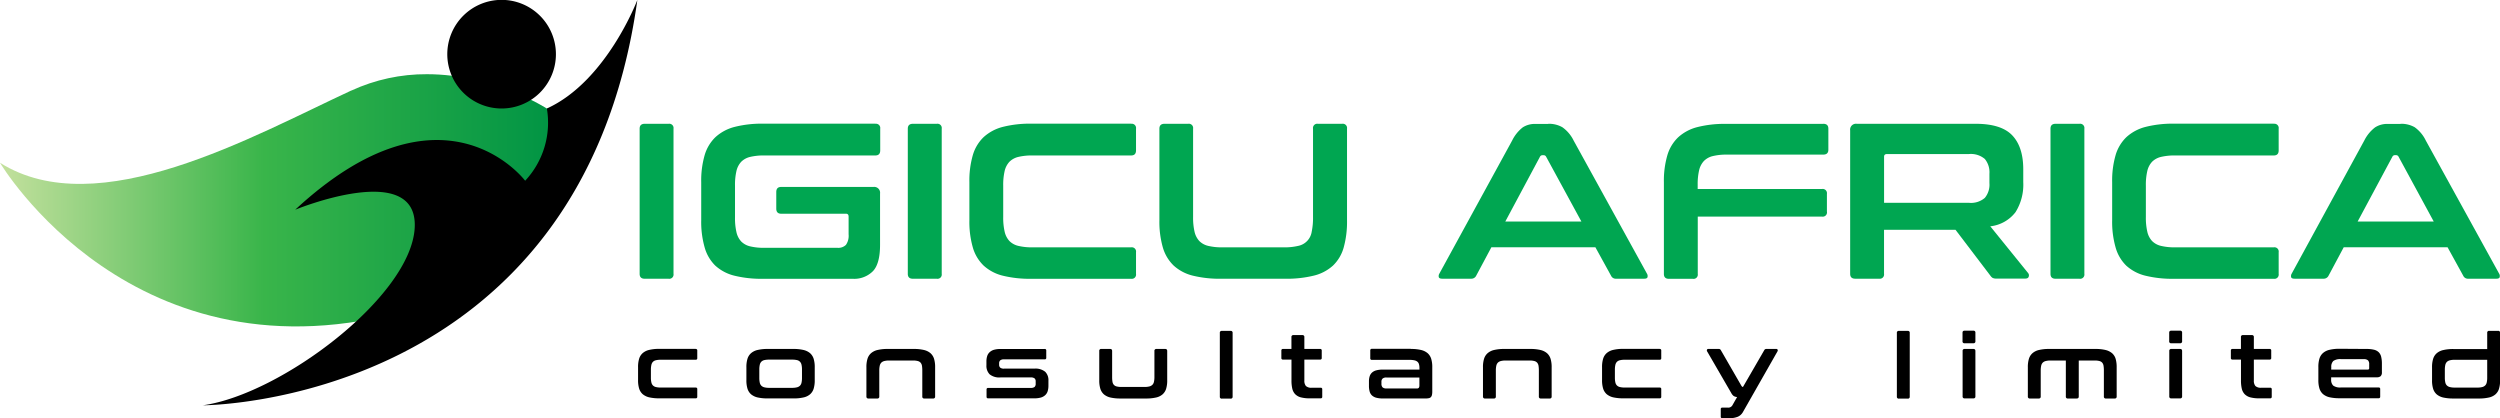 <svg id="Layer_1" data-name="Layer 1" xmlns="http://www.w3.org/2000/svg" xmlns:xlink="http://www.w3.org/1999/xlink" viewBox="0 0 588.26 98.41"><defs><style>.cls-1{fill:none;}.cls-2{clip-path:url(#clip-path);}.cls-3{fill:url(#linear-gradient);}.cls-4{fill:#00a651;}</style><clipPath id="clip-path" transform="translate(-14.19 -16.03)"><path class="cls-1" d="M96.85,37.33c-23,10.65-59.65,31.53-82.66,17,0,0,31.53,53.26,96.72,34.51l17-17,17-11.5L151,45l-8.1-3.41s-12.49-8.1-28.27-8.1a41.93,41.93,0,0,0-17.74,3.84"/></clipPath><linearGradient id="linear-gradient" x1="103.5" y1="181.78" x2="104.15" y2="181.78" gradientTransform="translate(-21850.08 -38310.83) scale(211.05)" gradientUnits="userSpaceOnUse"><stop offset="0" stop-color="#d2e5a6"/><stop offset="0.5" stop-color="#39b54a"/><stop offset="1" stop-color="#009444"/></linearGradient></defs><title>logo&amp;amp; details-03</title><g class="cls-2"><rect class="cls-3" y="17.46" width="136.77" height="74.14"/></g><path d="M145,28.81A12.78,12.78,0,1,1,132.22,16,12.78,12.78,0,0,1,145,28.81" transform="translate(-14.19 -16.03)"/><path d="M164.17,16s-7.24,19.17-21.3,25.56a20,20,0,0,1-5.11,17s-19.17-25.57-54.11,6.82c0,0,29-11.93,28.12,4.26s-31.53,39.2-49.85,41.76c0,0,89,0,102.25-95.44" transform="translate(-14.19 -16.03)"/><path class="cls-4" d="M171.52,45.16a1,1,0,0,1,1.15,1.15V80.47a1,1,0,0,1-1.15,1.15H165.9c-.8,0-1.2-.38-1.2-1.15V46.31c0-.76.4-1.15,1.2-1.15Z" transform="translate(-14.19 -16.03)"/><path class="cls-4" d="M220.16,45.16a1,1,0,0,1,1.15,1.15v5.1c0,.8-.38,1.2-1.15,1.2H194.07a13.74,13.74,0,0,0-3.36.34,4.36,4.36,0,0,0-2.11,1.15,4.73,4.73,0,0,0-1.12,2.16,14.28,14.28,0,0,0-.34,3.44v7.5a14.58,14.58,0,0,0,.34,3.46,4.74,4.74,0,0,0,1.12,2.19A4.36,4.36,0,0,0,190.71,74a13.63,13.63,0,0,0,3.36.34h17.18a2.53,2.53,0,0,0,2-.7,3.73,3.73,0,0,0,.62-2.47V67c0-.45-.21-.68-.62-.68H198c-.76,0-1.15-.4-1.15-1.2v-3.9c0-.8.38-1.2,1.15-1.2h21.71a1.38,1.38,0,0,1,1.56,1.56V73.66c0,2.92-.56,5-1.67,6.17a6.21,6.21,0,0,1-4.79,1.8h-21A26.48,26.48,0,0,1,187,80.9a10.31,10.31,0,0,1-4.5-2.37A9.62,9.62,0,0,1,180,74.26a21.86,21.86,0,0,1-.81-6.38v-9a21.55,21.55,0,0,1,.81-6.35,9.63,9.63,0,0,1,2.55-4.24,10.56,10.56,0,0,1,4.5-2.4,25.92,25.92,0,0,1,6.72-.76h26.42Z" transform="translate(-14.19 -16.03)"/><path class="cls-4" d="M234.63,45.16a1,1,0,0,1,1.15,1.15V80.47a1,1,0,0,1-1.15,1.15H229c-.8,0-1.2-.38-1.2-1.15V46.31c0-.76.4-1.15,1.2-1.15Z" transform="translate(-14.19 -16.03)"/><path class="cls-4" d="M280.35,45.16a1,1,0,0,1,1.15,1.15v5.1c0,.8-.38,1.2-1.15,1.2H257.18a13.74,13.74,0,0,0-3.36.34,4.36,4.36,0,0,0-2.11,1.15,4.73,4.73,0,0,0-1.12,2.16,14.28,14.28,0,0,0-.34,3.44v7.39a14.58,14.58,0,0,0,.34,3.46,4.74,4.74,0,0,0,1.12,2.19,4.36,4.36,0,0,0,2.11,1.15,13.63,13.63,0,0,0,3.36.34h23.17a1,1,0,0,1,1.15,1.15v5.1a1,1,0,0,1-1.15,1.15H256.87a26.48,26.48,0,0,1-6.72-.73,10.31,10.31,0,0,1-4.5-2.37,9.62,9.62,0,0,1-2.55-4.27,21.86,21.86,0,0,1-.81-6.38v-9a21.55,21.55,0,0,1,.81-6.35,9.57,9.57,0,0,1,2.55-4.24,10.56,10.56,0,0,1,4.5-2.4,25.92,25.92,0,0,1,6.72-.76h23.48Z" transform="translate(-14.19 -16.03)"/><path class="cls-4" d="M293.78,45.16a1,1,0,0,1,1.15,1.15V67.09a14.58,14.58,0,0,0,.34,3.46,4.74,4.74,0,0,0,1.12,2.19,4.36,4.36,0,0,0,2.11,1.15,13.63,13.63,0,0,0,3.36.34h14.42a13.74,13.74,0,0,0,3.36-.34,4,4,0,0,0,3.2-3.34,15.92,15.92,0,0,0,.31-3.46V46.31a1,1,0,0,1,1.15-1.15H330a1,1,0,0,1,1.15,1.15V67.87a22.65,22.65,0,0,1-.78,6.38,9.4,9.4,0,0,1-2.52,4.27,10.31,10.31,0,0,1-4.53,2.37,26.82,26.82,0,0,1-6.74.73h-15a26.48,26.48,0,0,1-6.72-.73,10.31,10.31,0,0,1-4.5-2.37,9.62,9.62,0,0,1-2.55-4.27,21.86,21.86,0,0,1-.81-6.38V46.31c0-.76.4-1.15,1.2-1.15Z" transform="translate(-14.19 -16.03)"/><path class="cls-4" d="M378.49,45.16a6.37,6.37,0,0,1,3.33.81,8.29,8.29,0,0,1,2.66,3.15l17.24,31.29a1.08,1.08,0,0,1,.13.86c-.09.23-.34.34-.75.34h-6.61a1.2,1.2,0,0,1-1.2-.68l-3.7-6.72H365.12l-3.59,6.72a1.26,1.26,0,0,1-1.2.68h-6.77c-.45,0-.72-.11-.81-.34a1.08,1.08,0,0,1,.13-.86L370,49.11A8.88,8.88,0,0,1,372.5,46a5.23,5.23,0,0,1,2.92-.81h3.07Zm-10.1,23H386.3L378,52.91a.64.64,0,0,0-.57-.36h-.31a.64.64,0,0,0-.57.36Z" transform="translate(-14.19 -16.03)"/><path class="cls-4" d="M443.21,45.16c.8,0,1.2.38,1.2,1.15v4.95c0,.76-.4,1.15-1.2,1.15h-22.6a13.74,13.74,0,0,0-3.36.34,4.36,4.36,0,0,0-2.11,1.15A4.74,4.74,0,0,0,414,56.09a14.36,14.36,0,0,0-.34,3.41v1h29.26a1,1,0,0,1,1.15,1.15V65.8A1,1,0,0,1,442.94,67H413.68V80.49a1,1,0,0,1-1.15,1.15h-5.62c-.8,0-1.2-.38-1.2-1.15V58.93a21.55,21.55,0,0,1,.81-6.35,9.57,9.57,0,0,1,2.55-4.24,10.56,10.56,0,0,1,4.5-2.4,25.92,25.92,0,0,1,6.72-.76h22.92Z" transform="translate(-14.19 -16.03)"/><path class="cls-4" d="M479.08,45.16c4,0,6.86.9,8.59,2.71s2.6,4.48,2.6,8v3a12.17,12.17,0,0,1-1.82,7.08,8.64,8.64,0,0,1-5.94,3.33l8.9,11a.82.82,0,0,1,.16.78c-.07.35-.35.52-.83.52H484a1.93,1.93,0,0,1-.94-.16,1.82,1.82,0,0,1-.52-.52L474.33,70.1H457.51V80.46a1,1,0,0,1-1.15,1.15h-5.62c-.8,0-1.2-.38-1.2-1.15V46.72a1.38,1.38,0,0,1,1.56-1.56ZM457.53,63.75h19.94a5,5,0,0,0,3.75-1.15,4.88,4.88,0,0,0,1.09-3.49V56.92a4.93,4.93,0,0,0-1.09-3.49,5.07,5.07,0,0,0-3.75-1.15H458.2c-.45,0-.68.21-.68.63V63.75Z" transform="translate(-14.19 -16.03)"/><path class="cls-4" d="M503.5,45.16a1,1,0,0,1,1.15,1.15V80.47a1,1,0,0,1-1.15,1.15h-5.62c-.8,0-1.2-.38-1.2-1.15V46.31c0-.76.4-1.15,1.2-1.15Z" transform="translate(-14.19 -16.03)"/><path class="cls-4" d="M549.22,45.16a1,1,0,0,1,1.15,1.15v5.1c0,.8-.38,1.2-1.15,1.2H526.05a13.74,13.74,0,0,0-3.36.34,4.36,4.36,0,0,0-2.11,1.15,4.73,4.73,0,0,0-1.12,2.16,14.28,14.28,0,0,0-.34,3.44v7.39a14.58,14.58,0,0,0,.34,3.46,4.74,4.74,0,0,0,1.12,2.19,4.36,4.36,0,0,0,2.11,1.15,13.63,13.63,0,0,0,3.36.34h23.17a1,1,0,0,1,1.15,1.15v5.1a1,1,0,0,1-1.15,1.15H525.74A26.48,26.48,0,0,1,519,80.9a10.31,10.31,0,0,1-4.5-2.37A9.62,9.62,0,0,1,512,74.26a21.86,21.86,0,0,1-.81-6.38v-9a21.55,21.55,0,0,1,.81-6.35,9.63,9.63,0,0,1,2.55-4.24,10.56,10.56,0,0,1,4.5-2.4,25.92,25.92,0,0,1,6.72-.76h23.48Z" transform="translate(-14.19 -16.03)"/><path class="cls-4" d="M579.05,45.16a6.37,6.37,0,0,1,3.33.81A8.29,8.29,0,0,1,585,49.12l17.24,31.29a1.08,1.08,0,0,1,.13.86c-.09.23-.34.34-.75.34h-6.61a1.2,1.2,0,0,1-1.2-.68l-3.7-6.72H565.68l-3.59,6.72a1.26,1.26,0,0,1-1.2.68h-6.77c-.45,0-.72-.11-.81-.34a1.08,1.08,0,0,1,.13-.86l17.07-31.3A8.88,8.88,0,0,1,573.06,46a5.23,5.23,0,0,1,2.92-.81h3.07Zm-10.1,23h17.91l-8.28-15.26a.64.64,0,0,0-.57-.36h-.31a.64.64,0,0,0-.57.36Z" transform="translate(-14.19 -16.03)"/><path d="M177.88,98.14a.34.34,0,0,1,.38.38v1.78a.34.34,0,0,1-.38.38h-8.22a4.41,4.41,0,0,0-1.14.12,1.43,1.43,0,0,0-.7.38,1.53,1.53,0,0,0-.36.72,5,5,0,0,0-.11,1.11v1.88a4.91,4.91,0,0,0,.11,1.12,1.49,1.49,0,0,0,.36.71,1.43,1.43,0,0,0,.7.38,4.52,4.52,0,0,0,1.14.12h8.22a.34.34,0,0,1,.38.38v1.78a.34.34,0,0,1-.38.38h-8.51a10.71,10.71,0,0,1-2.4-.23,3.68,3.68,0,0,1-1.55-.75,2.92,2.92,0,0,1-.84-1.33,6.62,6.62,0,0,1-.25-2v-3a6.62,6.62,0,0,1,.25-2,2.87,2.87,0,0,1,.84-1.33,3.52,3.52,0,0,1,1.55-.76,10.1,10.1,0,0,1,2.4-.24h8.51Z" transform="translate(-14.19 -16.03)"/><path d="M200.86,98.14a10.12,10.12,0,0,1,2.39.24,3.68,3.68,0,0,1,1.56.76,2.92,2.92,0,0,1,.84,1.33,6.62,6.62,0,0,1,.25,2v3a6.62,6.62,0,0,1-.25,2,2.87,2.87,0,0,1-.84,1.33,3.45,3.45,0,0,1-1.56.75,10.23,10.23,0,0,1-2.39.23h-6a10.71,10.71,0,0,1-2.4-.23,3.68,3.68,0,0,1-1.55-.75,2.92,2.92,0,0,1-.84-1.33,6.62,6.62,0,0,1-.25-2v-3a6.62,6.62,0,0,1,.25-2,2.87,2.87,0,0,1,.84-1.33,3.52,3.52,0,0,1,1.55-.76,10.1,10.1,0,0,1,2.4-.24Zm-8,6.82a4.91,4.91,0,0,0,.11,1.12,1.42,1.42,0,0,0,.37.71,1.52,1.52,0,0,0,.71.38,4.41,4.41,0,0,0,1.12.12h5.4a4.41,4.41,0,0,0,1.14-.12,1.52,1.52,0,0,0,.71-.38,1.42,1.42,0,0,0,.37-.71,5,5,0,0,0,.11-1.12v-2a4.85,4.85,0,0,0-.11-1.1,1.46,1.46,0,0,0-.37-.72,1.43,1.43,0,0,0-.71-.38,5.11,5.11,0,0,0-1.14-.11h-5.4a4.91,4.91,0,0,0-1.12.11,1.43,1.43,0,0,0-.71.38,1.46,1.46,0,0,0-.37.72,4.85,4.85,0,0,0-.11,1.1Z" transform="translate(-14.19 -16.03)"/><path d="M229.19,98.14a10.12,10.12,0,0,1,2.39.24,3.68,3.68,0,0,1,1.56.76,2.92,2.92,0,0,1,.84,1.33,6.62,6.62,0,0,1,.25,2v6.86a.42.42,0,0,1-.47.47h-2.08a.42.42,0,0,1-.47-.47v-6.14a6.84,6.84,0,0,0-.08-1.11,1.5,1.5,0,0,0-.33-.72,1.33,1.33,0,0,0-.67-.38,4.14,4.14,0,0,0-1.1-.12H223.4a4.35,4.35,0,0,0-1.12.12,1.52,1.52,0,0,0-.71.38,1.46,1.46,0,0,0-.37.72,5,5,0,0,0-.11,1.11v6.14a.42.42,0,0,1-.47.47h-2.07a.43.43,0,0,1-.49-.47v-6.86a6.62,6.62,0,0,1,.25-2,2.87,2.87,0,0,1,.84-1.33,3.52,3.52,0,0,1,1.55-.76,10.1,10.1,0,0,1,2.4-.24Z" transform="translate(-14.19 -16.03)"/><path d="M260,98.14a.34.34,0,0,1,.38.38v1.69a.34.34,0,0,1-.38.38h-9.55a1.32,1.32,0,0,0-.91.24.93.93,0,0,0-.25.71v.32a.9.9,0,0,0,.25.67,1.32,1.32,0,0,0,.91.24h7.14a3.59,3.59,0,0,1,2.54.74,2.77,2.77,0,0,1,.76,2.1v1.19a4.34,4.34,0,0,1-.17,1.25,2.1,2.1,0,0,1-.56.93,2.51,2.51,0,0,1-1,.58,5.4,5.4,0,0,1-1.57.2H246.71a.34.34,0,0,1-.38-.38v-1.69a.34.34,0,0,1,.38-.38h10a1.44,1.44,0,0,0,.92-.23,1,1,0,0,0,.26-.78v-.57a.87.87,0,0,0-.26-.66,1.38,1.38,0,0,0-.92-.23h-7.11a3.59,3.59,0,0,1-2.54-.73,2.82,2.82,0,0,1-.76-2.13v-.93a4.09,4.09,0,0,1,.17-1.2,2.12,2.12,0,0,1,.56-.92,2.51,2.51,0,0,1,1-.58,5.4,5.4,0,0,1,1.57-.2H260Z" transform="translate(-14.19 -16.03)"/><path d="M275.41,98.14c.31,0,.47.16.47.49v6.12a6.8,6.8,0,0,0,.08,1.12,1.46,1.46,0,0,0,.32.71,1.3,1.3,0,0,0,.66.38,4.25,4.25,0,0,0,1.12.12h5.44a4.41,4.41,0,0,0,1.14-.12,1.52,1.52,0,0,0,.71-.38,1.42,1.42,0,0,0,.37-.71,5,5,0,0,0,.11-1.12V98.63a.43.43,0,0,1,.47-.49h2.07c.31,0,.47.16.47.49v6.86a6.62,6.62,0,0,1-.25,2,2.87,2.87,0,0,1-.84,1.33,3.45,3.45,0,0,1-1.56.75,10.23,10.23,0,0,1-2.39.23h-5.91a10.71,10.71,0,0,1-2.4-.23,3.68,3.68,0,0,1-1.55-.75,2.92,2.92,0,0,1-.84-1.33,6.62,6.62,0,0,1-.25-2V98.63a.43.43,0,0,1,.49-.49Z" transform="translate(-14.19 -16.03)"/><path d="M303.76,93.89a.42.42,0,0,1,.47.47v15a.42.42,0,0,1-.47.47h-2.07a.42.42,0,0,1-.47-.47v-15a.42.42,0,0,1,.47-.47Z" transform="translate(-14.19 -16.03)"/><path d="M318.07,98.14V95.35a.42.42,0,0,1,.47-.47h2.1a.42.42,0,0,1,.47.47v2.79h3.71a.34.34,0,0,1,.38.38v1.74a.34.34,0,0,1-.38.38h-3.71v4.91a1.94,1.94,0,0,0,.36,1.3,1.84,1.84,0,0,0,1.42.41h2.05a.34.34,0,0,1,.38.38v1.74a.34.34,0,0,1-.38.38h-2.56a8.14,8.14,0,0,1-2.1-.23,2.93,2.93,0,0,1-1.32-.74,2.8,2.8,0,0,1-.69-1.31,8.34,8.34,0,0,1-.19-1.93v-4.91h-2a.34.34,0,0,1-.38-.38V98.52a.34.34,0,0,1,.38-.38Z" transform="translate(-14.19 -16.03)"/><path d="M346.17,98.14a10.12,10.12,0,0,1,2.39.24,3.68,3.68,0,0,1,1.56.76,2.92,2.92,0,0,1,.84,1.33,6.62,6.62,0,0,1,.25,2v5.63a3.93,3.93,0,0,1-.07.84,1.1,1.1,0,0,1-.25.52.87.87,0,0,1-.48.26,3.22,3.22,0,0,1-.76.07H339.57a5.77,5.77,0,0,1-1.56-.18,2.44,2.44,0,0,1-1-.54,2,2,0,0,1-.54-.93,4.93,4.93,0,0,1-.16-1.36v-1a3.92,3.92,0,0,1,.16-1.18,2,2,0,0,1,.54-.88,2.38,2.38,0,0,1,1-.54,5.71,5.71,0,0,1,1.56-.18h8.62v-.4a3.12,3.12,0,0,0-.11-.87,1.2,1.2,0,0,0-.36-.58,1.58,1.58,0,0,0-.7-.33,5.11,5.11,0,0,0-1.14-.11H337a.34.34,0,0,1-.38-.38V98.49a.34.34,0,0,1,.38-.38h9.14Zm1.39,9.3a.6.6,0,0,0,.48-.16.88.88,0,0,0,.14-.56v-1.86h-7.75a1.31,1.31,0,0,0-.92.26,1,1,0,0,0-.26.77v.44a1.19,1.19,0,0,0,.26.84,1.27,1.27,0,0,0,.92.26h7.13Z" transform="translate(-14.19 -16.03)"/><path d="M374.26,98.14a10.12,10.12,0,0,1,2.39.24,3.68,3.68,0,0,1,1.56.76,2.92,2.92,0,0,1,.84,1.33,6.62,6.62,0,0,1,.25,2v6.86a.42.42,0,0,1-.47.47h-2.07a.42.42,0,0,1-.47-.47v-6.14a6.84,6.84,0,0,0-.08-1.11,1.5,1.5,0,0,0-.33-.72,1.33,1.33,0,0,0-.67-.38,4.14,4.14,0,0,0-1.1-.12h-5.63a4.35,4.35,0,0,0-1.12.12,1.52,1.52,0,0,0-.71.38,1.46,1.46,0,0,0-.37.72,5,5,0,0,0-.11,1.11v6.14a.42.42,0,0,1-.47.47h-2.07a.43.43,0,0,1-.49-.47v-6.86a6.62,6.62,0,0,1,.25-2,2.87,2.87,0,0,1,.84-1.33,3.52,3.52,0,0,1,1.55-.76,10.1,10.1,0,0,1,2.4-.24Z" transform="translate(-14.19 -16.03)"/><path d="M404.71,98.14a.34.34,0,0,1,.38.38v1.78a.34.34,0,0,1-.38.38h-8.22a4.41,4.41,0,0,0-1.14.12,1.43,1.43,0,0,0-.7.38,1.53,1.53,0,0,0-.36.72,5,5,0,0,0-.11,1.11v1.88a4.91,4.91,0,0,0,.11,1.12,1.49,1.49,0,0,0,.36.71,1.43,1.43,0,0,0,.7.38,4.52,4.52,0,0,0,1.14.12h8.22a.34.34,0,0,1,.38.38v1.78a.34.34,0,0,1-.38.38H396.2a10.71,10.71,0,0,1-2.4-.23,3.68,3.68,0,0,1-1.55-.75,2.92,2.92,0,0,1-.84-1.33,6.62,6.62,0,0,1-.25-2v-3a6.62,6.62,0,0,1,.25-2,2.87,2.87,0,0,1,.84-1.33,3.52,3.52,0,0,1,1.55-.76,10.1,10.1,0,0,1,2.4-.24h8.51Z" transform="translate(-14.19 -16.03)"/><path d="M432.15,98.14a.3.3,0,0,1,.31.16.41.41,0,0,1,0,.37L424.3,113a2.54,2.54,0,0,1-1.2,1.09,5.4,5.4,0,0,1-2.15.35h-1.48a.34.34,0,0,1-.38-.38v-1.74a.34.34,0,0,1,.38-.38h1.25a1.11,1.11,0,0,0,1.08-.49l1.14-2a1.66,1.66,0,0,1-.82-.25,2.08,2.08,0,0,1-.54-.66l-5.72-9.87a.41.41,0,0,1,0-.37.3.3,0,0,1,.31-.16h2.44a.52.52,0,0,1,.51.3l4.7,8.15a1.93,1.93,0,0,0,.26.39.33.33,0,0,0,.24.1l5-8.64a.52.52,0,0,1,.51-.3h2.37Z" transform="translate(-14.19 -16.03)"/><path d="M463.09,93.89a.42.42,0,0,1,.47.47v15a.42.42,0,0,1-.47.47H461a.42.42,0,0,1-.47-.47v-15a.42.42,0,0,1,.47-.47Z" transform="translate(-14.19 -16.03)"/><path d="M478.54,93.84a.42.42,0,0,1,.47.47v2a.43.43,0,0,1-.47.49h-2.07a.43.43,0,0,1-.49-.49v-2c0-.31.16-.47.49-.47Zm0,4.3c.31,0,.47.16.47.49V109.3a.42.42,0,0,1-.47.47h-2.07a.42.42,0,0,1-.47-.47V98.63a.43.43,0,0,1,.47-.49Z" transform="translate(-14.19 -16.03)"/><path d="M507.23,98.14a10,10,0,0,1,2.38.24,3.8,3.8,0,0,1,1.56.76,2.84,2.84,0,0,1,.84,1.33,7,7,0,0,1,.24,2v6.86a.42.42,0,0,1-.47.47h-2.07a.42.42,0,0,1-.47-.47v-6.14a6.84,6.84,0,0,0-.08-1.11,1.5,1.5,0,0,0-.32-.72,1.3,1.3,0,0,0-.66-.38,4.25,4.25,0,0,0-1.12-.12h-3.73v8.47c0,.31-.16.47-.49.47h-2.08a.42.42,0,0,1-.47-.47v-8.47h-3.6a4.35,4.35,0,0,0-1.12.12,1.52,1.52,0,0,0-.71.38,1.46,1.46,0,0,0-.37.72,5,5,0,0,0-.11,1.11v6.14a.42.42,0,0,1-.47.47h-2.07a.43.43,0,0,1-.49-.47v-6.86a6.62,6.62,0,0,1,.25-2,2.87,2.87,0,0,1,.84-1.33,3.52,3.52,0,0,1,1.55-.76,10.1,10.1,0,0,1,2.4-.24Z" transform="translate(-14.19 -16.03)"/><path d="M527.18,93.84a.42.42,0,0,1,.47.47v2a.43.43,0,0,1-.47.49H525.1a.43.43,0,0,1-.49-.49v-2c0-.31.16-.47.49-.47Zm0,4.3c.31,0,.47.16.47.49V109.3a.42.42,0,0,1-.47.47H525.1a.42.42,0,0,1-.47-.47V98.63a.43.43,0,0,1,.47-.49Z" transform="translate(-14.19 -16.03)"/><path d="M541.49,98.14V95.35a.42.42,0,0,1,.47-.47h2.1a.42.42,0,0,1,.47.47v2.79h3.71a.34.34,0,0,1,.38.38v1.74a.34.34,0,0,1-.38.38h-3.71v4.91a1.94,1.94,0,0,0,.36,1.3,1.84,1.84,0,0,0,1.42.41h2.05a.34.34,0,0,1,.38.38v1.74a.34.34,0,0,1-.38.38H545.8a8.14,8.14,0,0,1-2.1-.23,2.93,2.93,0,0,1-1.32-.74,2.8,2.8,0,0,1-.69-1.31,8.34,8.34,0,0,1-.19-1.93v-4.91h-2a.34.34,0,0,1-.38-.38V98.52a.34.34,0,0,1,.38-.38Z" transform="translate(-14.19 -16.03)"/><path d="M571,98.14a7.43,7.43,0,0,1,1.79.18,2.4,2.4,0,0,1,1.12.59,2.26,2.26,0,0,1,.58,1.08,6.76,6.76,0,0,1,.17,1.62v2a1.2,1.2,0,0,1-.3.94,1.32,1.32,0,0,1-.91.26H562.72v.51a1.89,1.89,0,0,0,.48,1.44,2.77,2.77,0,0,0,1.85.44h8.83a.34.34,0,0,1,.38.38v1.78a.34.34,0,0,1-.38.38h-9.13a10.71,10.71,0,0,1-2.4-.23,3.68,3.68,0,0,1-1.55-.75,2.92,2.92,0,0,1-.84-1.33,6.62,6.62,0,0,1-.25-2v-3a6.62,6.62,0,0,1,.25-2,2.87,2.87,0,0,1,.84-1.33,3.52,3.52,0,0,1,1.55-.76,10.1,10.1,0,0,1,2.4-.24ZM562.73,103h8.58a.32.32,0,0,0,.36-.36v-.89a1.25,1.25,0,0,0-.28-.93,1.45,1.45,0,0,0-1-.28h-5.31a2.82,2.82,0,0,0-1.85.43,1.87,1.87,0,0,0-.48,1.45Z" transform="translate(-14.19 -16.03)"/><path d="M599.44,98.14V94.35a.42.42,0,0,1,.47-.47H602a.42.42,0,0,1,.47.47v11.14a6.62,6.62,0,0,1-.25,2,2.87,2.87,0,0,1-.84,1.33,3.45,3.45,0,0,1-1.56.75,10.23,10.23,0,0,1-2.39.23h-5.93a10.71,10.71,0,0,1-2.4-.23,3.68,3.68,0,0,1-1.55-.75,2.92,2.92,0,0,1-.84-1.33,6.62,6.62,0,0,1-.25-2v-3a6.62,6.62,0,0,1,.25-2,2.87,2.87,0,0,1,.84-1.33,3.52,3.52,0,0,1,1.55-.76,10.1,10.1,0,0,1,2.4-.24h8Zm-2.33,9.09a4.41,4.41,0,0,0,1.14-.12,1.52,1.52,0,0,0,.71-.38,1.42,1.42,0,0,0,.37-.71,5,5,0,0,0,.11-1.12v-4.21h-7.66a4.35,4.35,0,0,0-1.12.12,1.52,1.52,0,0,0-.71.38,1.46,1.46,0,0,0-.37.72,5,5,0,0,0-.11,1.11v1.88a4.91,4.91,0,0,0,.11,1.12,1.42,1.42,0,0,0,.37.71,1.52,1.52,0,0,0,.71.38,4.41,4.41,0,0,0,1.12.12Z" transform="translate(-14.19 -16.03)"/></svg>